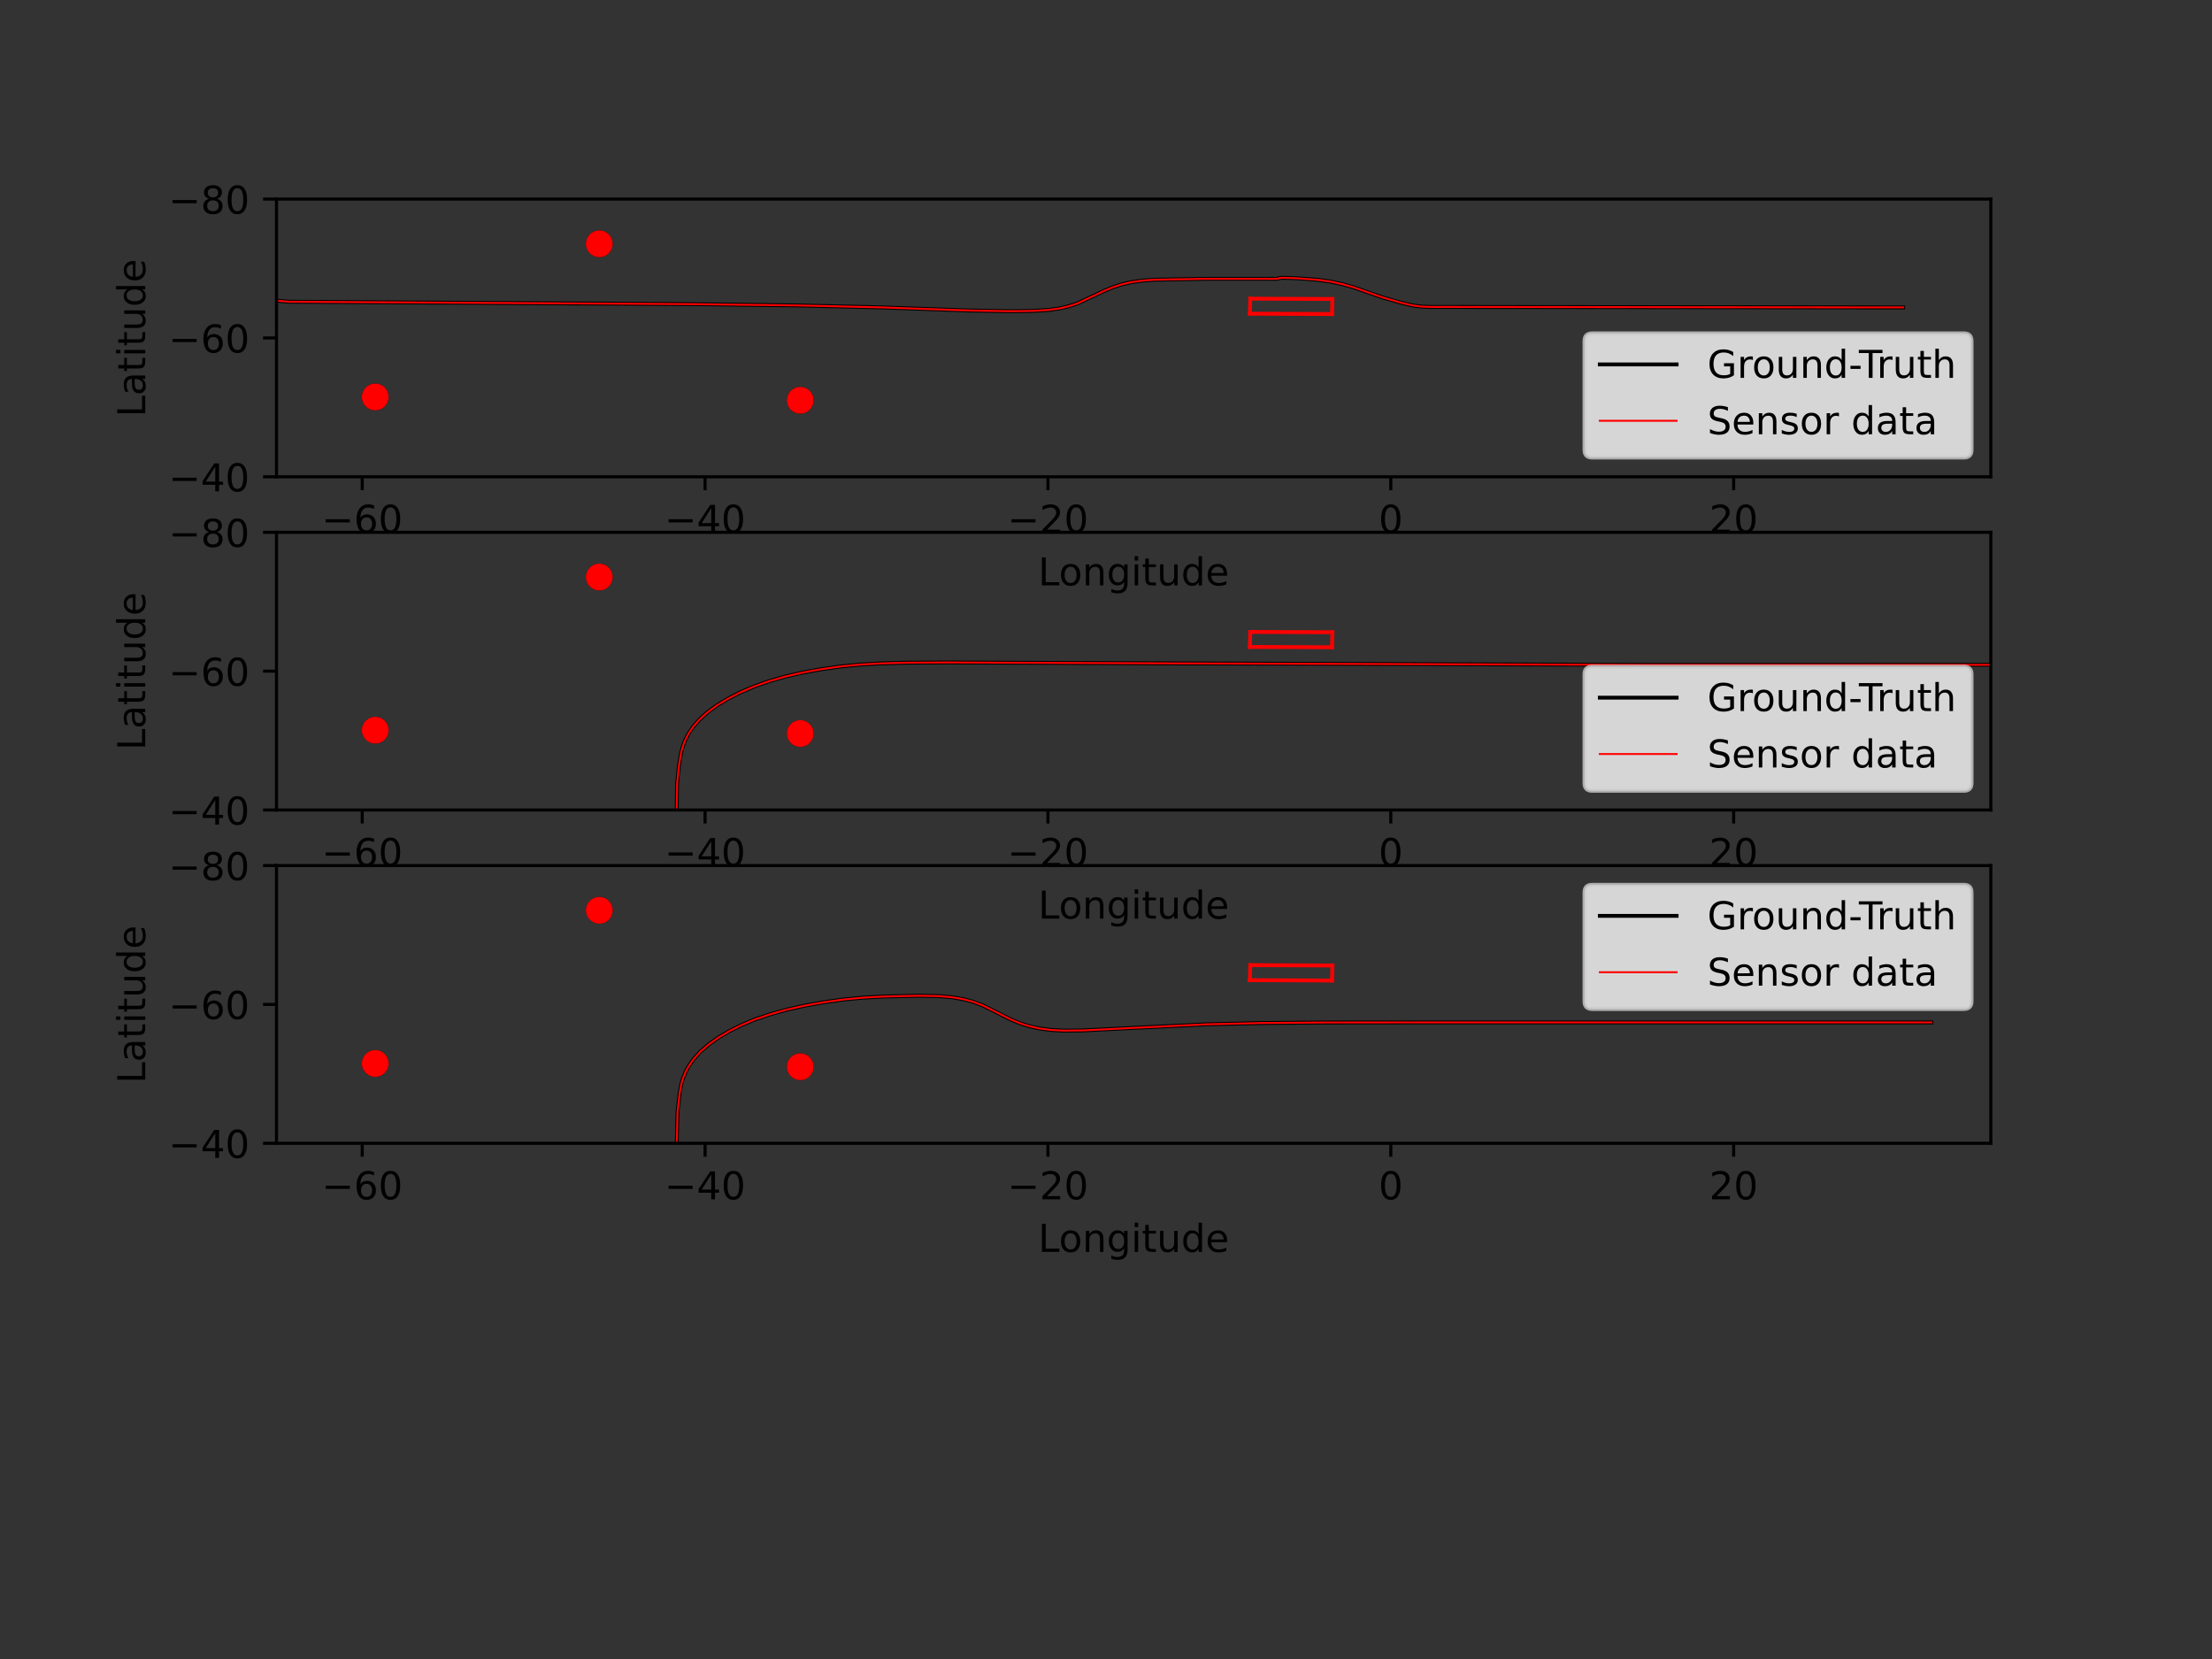 <?xml version="1.0" encoding="utf-8" standalone="no"?>
<!DOCTYPE svg PUBLIC "-//W3C//DTD SVG 1.1//EN"
  "http://www.w3.org/Graphics/SVG/1.1/DTD/svg11.dtd">
<!-- Created with matplotlib (https://matplotlib.org/) -->
<svg height="432pt" version="1.1" viewBox="0 0 576 432" width="576pt" xmlns="http://www.w3.org/2000/svg" xmlns:xlink="http://www.w3.org/1999/xlink">
 <rect x="0" y="0" width="576" height="432" fill="#333333" stroke="none"/>
 <defs>
  <style type="text/css">*{stroke-linecap:butt;stroke-linejoin:round;}</style>
 </defs>
 <g id="figure_1">
  <g id="patch_1">
   <path d="M 0 432 
L 576 432 
L 576 0 
L 0 0 
z
" style="fill:none;"/>
  </g>
  <g id="axes_1">
   <g id="patch_2">
    <path d="M 72 124.153 
L 518.4 124.153 
L 518.4 51.84 
L 72 51.84 
z
" style="fill:none;"/>
   </g>
   <g id="PathCollection_1">
    <defs>
     <path d="M 0 3 
C 0.796 3 1.559 2.684 2.121 2.121 
C 2.684 1.559 3 0.796 3 0 
C 3 -0.796 2.684 -1.559 2.121 -2.121 
C 1.559 -2.684 0.796 -3 0 -3 
C -0.796 -3 -1.559 -2.684 -2.121 -2.121 
C -2.684 -1.559 -3 -0.796 -3 0 
C -3 0.796 -2.684 1.559 -2.121 2.121 
C -1.559 2.684 -0.796 3 0 3 
z
" id="m7121545bbf" style="stroke:#000000;"/>
    </defs>
    <g clip-path="url(#p659f294fb2)">
     <use style="stroke:#000000;" x="220.935" xlink:href="#m7121545bbf" y="257.19"/>
    </g>
   </g>
   <g id="PathCollection_2">
    <g clip-path="url(#p659f294fb2)">
     <use style="stroke:#000000;" x="84.949" xlink:href="#m7121545bbf" y="420.195"/>
    </g>
   </g>
   <g id="PathCollection_3">
    <g clip-path="url(#p659f294fb2)">
     <use style="stroke:#000000;" x="100.055" xlink:href="#m7121545bbf" y="460.092"/>
    </g>
   </g>
   <g id="PathCollection_4">
    <g clip-path="url(#p659f294fb2)"/>
   </g>
   <g id="PathCollection_5">
    <g clip-path="url(#p659f294fb2)">
     <use style="stroke:#000000;" x="97.703" xlink:href="#m7121545bbf" y="103.366"/>
    </g>
   </g>
   <g id="PathCollection_6">
    <g clip-path="url(#p659f294fb2)"/>
   </g>
   <g id="PathCollection_7">
    <g clip-path="url(#p659f294fb2)">
     <use style="stroke:#000000;" x="83.82" xlink:href="#m7121545bbf" y="232.979"/>
    </g>
   </g>
   <g id="PathCollection_8">
    <g clip-path="url(#p659f294fb2)">
     <use style="stroke:#000000;" x="75.285" xlink:href="#m7121545bbf" y="209.235"/>
    </g>
   </g>
   <g id="PathCollection_9">
    <g clip-path="url(#p659f294fb2)">
     <use style="stroke:#000000;" x="219.621" xlink:href="#m7121545bbf" y="233.168"/>
    </g>
   </g>
   <g id="PathCollection_10">
    <g clip-path="url(#p659f294fb2)">
     <use style="stroke:#000000;" x="762.991" xlink:href="#m7121545bbf" y="234.29"/>
    </g>
   </g>
   <g id="PathCollection_11">
    <g clip-path="url(#p659f294fb2)">
     <use style="stroke:#000000;" x="873.073" xlink:href="#m7121545bbf" y="234.785"/>
    </g>
   </g>
   <g id="PathCollection_12">
    <g clip-path="url(#p659f294fb2)">
     <use style="stroke:#000000;" x="208.379" xlink:href="#m7121545bbf" y="104.23"/>
    </g>
   </g>
   <g id="PathCollection_13">
    <g clip-path="url(#p659f294fb2)">
     <use style="stroke:#000000;" x="156.05" xlink:href="#m7121545bbf" y="63.489"/>
    </g>
   </g>
   <g id="PathCollection_14">
    <g clip-path="url(#p659f294fb2)">
     <use style="stroke:#000000;" x="877.528" xlink:href="#m7121545bbf" y="259.821"/>
    </g>
   </g>
   <g id="PathCollection_15">
    <g clip-path="url(#p659f294fb2)"/>
   </g>
   <g id="PathCollection_16">
    <g clip-path="url(#p659f294fb2)">
     <use style="stroke:#000000;" x="236.498" xlink:href="#m7121545bbf" y="315.836"/>
    </g>
   </g>
   <g id="PathCollection_17">
    <g clip-path="url(#p659f294fb2)">
     <use style="stroke:#000000;" x="558.782" xlink:href="#m7121545bbf" y="264.8"/>
    </g>
   </g>
   <g id="PathCollection_18">
    <g clip-path="url(#p659f294fb2)">
     <use style="stroke:#000000;" x="554.782" xlink:href="#m7121545bbf" y="316.596"/>
    </g>
   </g>
   <g id="PathCollection_19">
    <g clip-path="url(#p659f294fb2)">
     <use style="stroke:#000000;" x="583.574" xlink:href="#m7121545bbf" y="266.067"/>
    </g>
   </g>
   <g id="PathCollection_20">
    <g clip-path="url(#p659f294fb2)">
     <use style="stroke:#000000;" x="519.962" xlink:href="#m7121545bbf" y="293.366"/>
    </g>
   </g>
   <g id="PathCollection_21">
    <g clip-path="url(#p659f294fb2)">
     <use style="stroke:#000000;" x="478.67" xlink:href="#m7121545bbf" y="332.324"/>
    </g>
   </g>
   <g id="PathCollection_22">
    <g clip-path="url(#p659f294fb2)">
     <use style="stroke:#000000;" x="618.617" xlink:href="#m7121545bbf" y="307.015"/>
    </g>
   </g>
   <g id="PathCollection_23">
    <defs>
     <path d="M 0 3 
C 0.796 3 1.559 2.684 2.121 2.121 
C 2.684 1.559 3 0.796 3 0 
C 3 -0.796 2.684 -1.559 2.121 -2.121 
C 1.559 -2.684 0.796 -3 0 -3 
C -0.796 -3 -1.559 -2.684 -2.121 -2.121 
C -2.684 -1.559 -3 -0.796 -3 0 
C -3 0.796 -2.684 1.559 -2.121 2.121 
C -1.559 2.684 -0.796 3 0 3 
z
" id="m3468ddac98" style="stroke:#ff0000;"/>
    </defs>
    <g clip-path="url(#p659f294fb2)">
     <use style="fill:#ff0000;stroke:#ff0000;" x="220.935" xlink:href="#m3468ddac98" y="257.19"/>
    </g>
   </g>
   <g id="PathCollection_24">
    <g clip-path="url(#p659f294fb2)">
     <use style="fill:#ff0000;stroke:#ff0000;" x="84.949" xlink:href="#m3468ddac98" y="420.195"/>
    </g>
   </g>
   <g id="PathCollection_25">
    <g clip-path="url(#p659f294fb2)">
     <use style="fill:#ff0000;stroke:#ff0000;" x="100.055" xlink:href="#m3468ddac98" y="460.092"/>
    </g>
   </g>
   <g id="PathCollection_26">
    <g clip-path="url(#p659f294fb2)"/>
   </g>
   <g id="PathCollection_27">
    <g clip-path="url(#p659f294fb2)">
     <use style="fill:#ff0000;stroke:#ff0000;" x="97.703" xlink:href="#m3468ddac98" y="103.366"/>
    </g>
   </g>
   <g id="PathCollection_28">
    <g clip-path="url(#p659f294fb2)"/>
   </g>
   <g id="PathCollection_29">
    <g clip-path="url(#p659f294fb2)">
     <use style="fill:#ff0000;stroke:#ff0000;" x="83.82" xlink:href="#m3468ddac98" y="232.979"/>
    </g>
   </g>
   <g id="PathCollection_30">
    <g clip-path="url(#p659f294fb2)">
     <use style="fill:#ff0000;stroke:#ff0000;" x="75.285" xlink:href="#m3468ddac98" y="209.235"/>
    </g>
   </g>
   <g id="PathCollection_31">
    <g clip-path="url(#p659f294fb2)">
     <use style="fill:#ff0000;stroke:#ff0000;" x="219.621" xlink:href="#m3468ddac98" y="233.168"/>
    </g>
   </g>
   <g id="PathCollection_32">
    <g clip-path="url(#p659f294fb2)">
     <use style="fill:#ff0000;stroke:#ff0000;" x="762.991" xlink:href="#m3468ddac98" y="234.29"/>
    </g>
   </g>
   <g id="PathCollection_33">
    <g clip-path="url(#p659f294fb2)">
     <use style="fill:#ff0000;stroke:#ff0000;" x="873.073" xlink:href="#m3468ddac98" y="234.785"/>
    </g>
   </g>
   <g id="PathCollection_34">
    <g clip-path="url(#p659f294fb2)">
     <use style="fill:#ff0000;stroke:#ff0000;" x="208.379" xlink:href="#m3468ddac98" y="104.23"/>
    </g>
   </g>
   <g id="PathCollection_35">
    <g clip-path="url(#p659f294fb2)">
     <use style="fill:#ff0000;stroke:#ff0000;" x="156.05" xlink:href="#m3468ddac98" y="63.489"/>
    </g>
   </g>
   <g id="PathCollection_36">
    <g clip-path="url(#p659f294fb2)">
     <use style="fill:#ff0000;stroke:#ff0000;" x="877.528" xlink:href="#m3468ddac98" y="259.821"/>
    </g>
   </g>
   <g id="PathCollection_37">
    <g clip-path="url(#p659f294fb2)"/>
   </g>
   <g id="PathCollection_38">
    <g clip-path="url(#p659f294fb2)">
     <use style="fill:#ff0000;stroke:#ff0000;" x="519.962" xlink:href="#m3468ddac98" y="293.366"/>
    </g>
   </g>
   <g id="PathCollection_39">
    <g clip-path="url(#p659f294fb2)">
     <use style="fill:#ff0000;stroke:#ff0000;" x="478.67" xlink:href="#m3468ddac98" y="332.324"/>
    </g>
   </g>
   <g id="PathCollection_40">
    <g clip-path="url(#p659f294fb2)">
     <use style="fill:#ff0000;stroke:#ff0000;" x="618.617" xlink:href="#m3468ddac98" y="307.015"/>
    </g>
   </g>
   <g id="matplotlib.axis_1">
    <g id="xtick_1">
     <g id="line2d_1">
      <defs>
       <path d="M 0 0 
L 0 3.5 
" id="mf95c8faf0b" style="stroke:#000000;stroke-width:0.8;"/>
      </defs>
      <g>
       <use style="stroke:#000000;stroke-width:0.8;" x="94.32" xlink:href="#mf95c8faf0b" y="124.153"/>
      </g>
     </g>
     <g id="text_1">
      <!-- −60 -->
      <g transform="translate(83.768 138.751)scale(0.1 -0.1)">
       <defs>
        <path d="M 10.594 35.5 
L 73.188 35.5 
L 73.188 27.203 
L 10.594 27.203 
z
" id="DejaVuSans-8722"/>
        <path d="M 33.016 40.375 
Q 26.375 40.375 22.484 35.828 
Q 18.609 31.297 18.609 23.391 
Q 18.609 15.531 22.484 10.953 
Q 26.375 6.391 33.016 6.391 
Q 39.656 6.391 43.531 10.953 
Q 47.406 15.531 47.406 23.391 
Q 47.406 31.297 43.531 35.828 
Q 39.656 40.375 33.016 40.375 
z
M 52.594 71.297 
L 52.594 62.312 
Q 48.875 64.062 45.094 64.984 
Q 41.312 65.922 37.594 65.922 
Q 27.828 65.922 22.672 59.328 
Q 17.531 52.734 16.797 39.406 
Q 19.672 43.656 24.016 45.922 
Q 28.375 48.188 33.594 48.188 
Q 44.578 48.188 50.953 41.516 
Q 57.328 34.859 57.328 23.391 
Q 57.328 12.156 50.688 5.359 
Q 44.047 -1.422 33.016 -1.422 
Q 20.359 -1.422 13.672 8.266 
Q 6.984 17.969 6.984 36.375 
Q 6.984 53.656 15.188 63.938 
Q 23.391 74.219 37.203 74.219 
Q 40.922 74.219 44.703 73.484 
Q 48.484 72.75 52.594 71.297 
z
" id="DejaVuSans-54"/>
        <path d="M 31.781 66.406 
Q 24.172 66.406 20.328 58.906 
Q 16.5 51.422 16.5 36.375 
Q 16.5 21.391 20.328 13.891 
Q 24.172 6.391 31.781 6.391 
Q 39.453 6.391 43.281 13.891 
Q 47.125 21.391 47.125 36.375 
Q 47.125 51.422 43.281 58.906 
Q 39.453 66.406 31.781 66.406 
z
M 31.781 74.219 
Q 44.047 74.219 50.516 64.516 
Q 56.984 54.828 56.984 36.375 
Q 56.984 17.969 50.516 8.266 
Q 44.047 -1.422 31.781 -1.422 
Q 19.531 -1.422 13.062 8.266 
Q 6.594 17.969 6.594 36.375 
Q 6.594 54.828 13.062 64.516 
Q 19.531 74.219 31.781 74.219 
z
" id="DejaVuSans-48"/>
       </defs>
       <use xlink:href="#DejaVuSans-8722"/>
       <use x="83.789" xlink:href="#DejaVuSans-54"/>
       <use x="147.412" xlink:href="#DejaVuSans-48"/>
      </g>
     </g>
    </g>
    <g id="xtick_2">
     <g id="line2d_2">
      <g>
       <use style="stroke:#000000;stroke-width:0.8;" x="183.6" xlink:href="#mf95c8faf0b" y="124.153"/>
      </g>
     </g>
     <g id="text_2">
      <!-- −40 -->
      <g transform="translate(173.048 138.751)scale(0.1 -0.1)">
       <defs>
        <path d="M 37.797 64.312 
L 12.891 25.391 
L 37.797 25.391 
z
M 35.203 72.906 
L 47.609 72.906 
L 47.609 25.391 
L 58.016 25.391 
L 58.016 17.188 
L 47.609 17.188 
L 47.609 0 
L 37.797 0 
L 37.797 17.188 
L 4.891 17.188 
L 4.891 26.703 
z
" id="DejaVuSans-52"/>
       </defs>
       <use xlink:href="#DejaVuSans-8722"/>
       <use x="83.789" xlink:href="#DejaVuSans-52"/>
       <use x="147.412" xlink:href="#DejaVuSans-48"/>
      </g>
     </g>
    </g>
    <g id="xtick_3">
     <g id="line2d_3">
      <g>
       <use style="stroke:#000000;stroke-width:0.8;" x="272.88" xlink:href="#mf95c8faf0b" y="124.153"/>
      </g>
     </g>
     <g id="text_3">
      <!-- −20 -->
      <g transform="translate(262.328 138.751)scale(0.1 -0.1)">
       <defs>
        <path d="M 19.188 8.297 
L 53.609 8.297 
L 53.609 0 
L 7.328 0 
L 7.328 8.297 
Q 12.938 14.109 22.625 23.891 
Q 32.328 33.688 34.812 36.531 
Q 39.547 41.844 41.422 45.531 
Q 43.312 49.219 43.312 52.781 
Q 43.312 58.594 39.234 62.25 
Q 35.156 65.922 28.609 65.922 
Q 23.969 65.922 18.812 64.312 
Q 13.672 62.703 7.812 59.422 
L 7.812 69.391 
Q 13.766 71.781 18.938 73 
Q 24.125 74.219 28.422 74.219 
Q 39.75 74.219 46.484 68.547 
Q 53.219 62.891 53.219 53.422 
Q 53.219 48.922 51.531 44.891 
Q 49.859 40.875 45.406 35.406 
Q 44.188 33.984 37.641 27.219 
Q 31.109 20.453 19.188 8.297 
z
" id="DejaVuSans-50"/>
       </defs>
       <use xlink:href="#DejaVuSans-8722"/>
       <use x="83.789" xlink:href="#DejaVuSans-50"/>
       <use x="147.412" xlink:href="#DejaVuSans-48"/>
      </g>
     </g>
    </g>
    <g id="xtick_4">
     <g id="line2d_4">
      <g>
       <use style="stroke:#000000;stroke-width:0.8;" x="362.16" xlink:href="#mf95c8faf0b" y="124.153"/>
      </g>
     </g>
     <g id="text_4">
      <!-- 0 -->
      <g transform="translate(358.979 138.751)scale(0.1 -0.1)">
       <use xlink:href="#DejaVuSans-48"/>
      </g>
     </g>
    </g>
    <g id="xtick_5">
     <g id="line2d_5">
      <g>
       <use style="stroke:#000000;stroke-width:0.8;" x="451.44" xlink:href="#mf95c8faf0b" y="124.153"/>
      </g>
     </g>
     <g id="text_5">
      <!-- 20 -->
      <g transform="translate(445.077 138.751)scale(0.1 -0.1)">
       <use xlink:href="#DejaVuSans-50"/>
       <use x="63.623" xlink:href="#DejaVuSans-48"/>
      </g>
     </g>
    </g>
    <g id="text_6">
     <!-- Longitude -->
     <g transform="translate(270.33 152.43)scale(0.1 -0.1)">
      <defs>
       <path d="M 9.812 72.906 
L 19.672 72.906 
L 19.672 8.297 
L 55.172 8.297 
L 55.172 0 
L 9.812 0 
z
" id="DejaVuSans-76"/>
       <path d="M 30.609 48.391 
Q 23.391 48.391 19.188 42.75 
Q 14.984 37.109 14.984 27.297 
Q 14.984 17.484 19.156 11.844 
Q 23.344 6.203 30.609 6.203 
Q 37.797 6.203 41.984 11.859 
Q 46.188 17.531 46.188 27.297 
Q 46.188 37.016 41.984 42.703 
Q 37.797 48.391 30.609 48.391 
z
M 30.609 56 
Q 42.328 56 49.016 48.375 
Q 55.719 40.766 55.719 27.297 
Q 55.719 13.875 49.016 6.219 
Q 42.328 -1.422 30.609 -1.422 
Q 18.844 -1.422 12.172 6.219 
Q 5.516 13.875 5.516 27.297 
Q 5.516 40.766 12.172 48.375 
Q 18.844 56 30.609 56 
z
" id="DejaVuSans-111"/>
       <path d="M 54.891 33.016 
L 54.891 0 
L 45.906 0 
L 45.906 32.719 
Q 45.906 40.484 42.875 44.328 
Q 39.844 48.188 33.797 48.188 
Q 26.516 48.188 22.312 43.547 
Q 18.109 38.922 18.109 30.906 
L 18.109 0 
L 9.078 0 
L 9.078 54.688 
L 18.109 54.688 
L 18.109 46.188 
Q 21.344 51.125 25.703 53.562 
Q 30.078 56 35.797 56 
Q 45.219 56 50.047 50.172 
Q 54.891 44.344 54.891 33.016 
z
" id="DejaVuSans-110"/>
       <path d="M 45.406 27.984 
Q 45.406 37.75 41.375 43.109 
Q 37.359 48.484 30.078 48.484 
Q 22.859 48.484 18.828 43.109 
Q 14.797 37.75 14.797 27.984 
Q 14.797 18.266 18.828 12.891 
Q 22.859 7.516 30.078 7.516 
Q 37.359 7.516 41.375 12.891 
Q 45.406 18.266 45.406 27.984 
z
M 54.391 6.781 
Q 54.391 -7.172 48.188 -13.984 
Q 42 -20.797 29.203 -20.797 
Q 24.469 -20.797 20.266 -20.094 
Q 16.062 -19.391 12.109 -17.922 
L 12.109 -9.188 
Q 16.062 -11.328 19.922 -12.344 
Q 23.781 -13.375 27.781 -13.375 
Q 36.625 -13.375 41.016 -8.766 
Q 45.406 -4.156 45.406 5.172 
L 45.406 9.625 
Q 42.625 4.781 38.281 2.391 
Q 33.938 0 27.875 0 
Q 17.828 0 11.672 7.656 
Q 5.516 15.328 5.516 27.984 
Q 5.516 40.672 11.672 48.328 
Q 17.828 56 27.875 56 
Q 33.938 56 38.281 53.609 
Q 42.625 51.219 45.406 46.391 
L 45.406 54.688 
L 54.391 54.688 
z
" id="DejaVuSans-103"/>
       <path d="M 9.422 54.688 
L 18.406 54.688 
L 18.406 0 
L 9.422 0 
z
M 9.422 75.984 
L 18.406 75.984 
L 18.406 64.594 
L 9.422 64.594 
z
" id="DejaVuSans-105"/>
       <path d="M 18.312 70.219 
L 18.312 54.688 
L 36.812 54.688 
L 36.812 47.703 
L 18.312 47.703 
L 18.312 18.016 
Q 18.312 11.328 20.141 9.422 
Q 21.969 7.516 27.594 7.516 
L 36.812 7.516 
L 36.812 0 
L 27.594 0 
Q 17.188 0 13.234 3.875 
Q 9.281 7.766 9.281 18.016 
L 9.281 47.703 
L 2.688 47.703 
L 2.688 54.688 
L 9.281 54.688 
L 9.281 70.219 
z
" id="DejaVuSans-116"/>
       <path d="M 8.5 21.578 
L 8.5 54.688 
L 17.484 54.688 
L 17.484 21.922 
Q 17.484 14.156 20.5 10.266 
Q 23.531 6.391 29.594 6.391 
Q 36.859 6.391 41.078 11.031 
Q 45.312 15.672 45.312 23.688 
L 45.312 54.688 
L 54.297 54.688 
L 54.297 0 
L 45.312 0 
L 45.312 8.406 
Q 42.047 3.422 37.719 1 
Q 33.406 -1.422 27.688 -1.422 
Q 18.266 -1.422 13.375 4.438 
Q 8.5 10.297 8.5 21.578 
z
M 31.109 56 
z
" id="DejaVuSans-117"/>
       <path d="M 45.406 46.391 
L 45.406 75.984 
L 54.391 75.984 
L 54.391 0 
L 45.406 0 
L 45.406 8.203 
Q 42.578 3.328 38.25 0.953 
Q 33.938 -1.422 27.875 -1.422 
Q 17.969 -1.422 11.734 6.484 
Q 5.516 14.406 5.516 27.297 
Q 5.516 40.188 11.734 48.094 
Q 17.969 56 27.875 56 
Q 33.938 56 38.25 53.625 
Q 42.578 51.266 45.406 46.391 
z
M 14.797 27.297 
Q 14.797 17.391 18.875 11.75 
Q 22.953 6.109 30.078 6.109 
Q 37.203 6.109 41.297 11.75 
Q 45.406 17.391 45.406 27.297 
Q 45.406 37.203 41.297 42.844 
Q 37.203 48.484 30.078 48.484 
Q 22.953 48.484 18.875 42.844 
Q 14.797 37.203 14.797 27.297 
z
" id="DejaVuSans-100"/>
       <path d="M 56.203 29.594 
L 56.203 25.203 
L 14.891 25.203 
Q 15.484 15.922 20.484 11.062 
Q 25.484 6.203 34.422 6.203 
Q 39.594 6.203 44.453 7.469 
Q 49.312 8.734 54.109 11.281 
L 54.109 2.781 
Q 49.266 0.734 44.188 -0.344 
Q 39.109 -1.422 33.891 -1.422 
Q 20.797 -1.422 13.156 6.188 
Q 5.516 13.812 5.516 26.812 
Q 5.516 40.234 12.766 48.109 
Q 20.016 56 32.328 56 
Q 43.359 56 49.781 48.891 
Q 56.203 41.797 56.203 29.594 
z
M 47.219 32.234 
Q 47.125 39.594 43.094 43.984 
Q 39.062 48.391 32.422 48.391 
Q 24.906 48.391 20.391 44.141 
Q 15.875 39.891 15.188 32.172 
z
" id="DejaVuSans-101"/>
      </defs>
      <use xlink:href="#DejaVuSans-76"/>
      <use x="53.963" xlink:href="#DejaVuSans-111"/>
      <use x="115.145" xlink:href="#DejaVuSans-110"/>
      <use x="178.523" xlink:href="#DejaVuSans-103"/>
      <use x="242" xlink:href="#DejaVuSans-105"/>
      <use x="269.783" xlink:href="#DejaVuSans-116"/>
      <use x="308.992" xlink:href="#DejaVuSans-117"/>
      <use x="372.371" xlink:href="#DejaVuSans-100"/>
      <use x="435.848" xlink:href="#DejaVuSans-101"/>
     </g>
    </g>
   </g>
   <g id="matplotlib.axis_2">
    <g id="ytick_1">
     <g id="line2d_6">
      <defs>
       <path d="M 0 0 
L -3.5 0 
" id="m8cc5773475" style="stroke:#000000;stroke-width:0.8;"/>
      </defs>
      <g>
       <use style="stroke:#000000;stroke-width:0.8;" x="72" xlink:href="#m8cc5773475" y="51.84"/>
      </g>
     </g>
     <g id="text_7">
      <!-- −80 -->
      <g transform="translate(43.895 55.639)scale(0.1 -0.1)">
       <defs>
        <path d="M 31.781 34.625 
Q 24.75 34.625 20.719 30.859 
Q 16.703 27.094 16.703 20.516 
Q 16.703 13.922 20.719 10.156 
Q 24.75 6.391 31.781 6.391 
Q 38.812 6.391 42.859 10.172 
Q 46.922 13.969 46.922 20.516 
Q 46.922 27.094 42.891 30.859 
Q 38.875 34.625 31.781 34.625 
z
M 21.922 38.812 
Q 15.578 40.375 12.031 44.719 
Q 8.5 49.078 8.5 55.328 
Q 8.5 64.062 14.719 69.141 
Q 20.953 74.219 31.781 74.219 
Q 42.672 74.219 48.875 69.141 
Q 55.078 64.062 55.078 55.328 
Q 55.078 49.078 51.531 44.719 
Q 48 40.375 41.703 38.812 
Q 48.828 37.156 52.797 32.312 
Q 56.781 27.484 56.781 20.516 
Q 56.781 9.906 50.312 4.234 
Q 43.844 -1.422 31.781 -1.422 
Q 19.734 -1.422 13.25 4.234 
Q 6.781 9.906 6.781 20.516 
Q 6.781 27.484 10.781 32.312 
Q 14.797 37.156 21.922 38.812 
z
M 18.312 54.391 
Q 18.312 48.734 21.844 45.562 
Q 25.391 42.391 31.781 42.391 
Q 38.141 42.391 41.719 45.562 
Q 45.312 48.734 45.312 54.391 
Q 45.312 60.062 41.719 63.234 
Q 38.141 66.406 31.781 66.406 
Q 25.391 66.406 21.844 63.234 
Q 18.312 60.062 18.312 54.391 
z
" id="DejaVuSans-56"/>
       </defs>
       <use xlink:href="#DejaVuSans-8722"/>
       <use x="83.789" xlink:href="#DejaVuSans-56"/>
       <use x="147.412" xlink:href="#DejaVuSans-48"/>
      </g>
     </g>
    </g>
    <g id="ytick_2">
     <g id="line2d_7">
      <g>
       <use style="stroke:#000000;stroke-width:0.8;" x="72" xlink:href="#m8cc5773475" y="87.997"/>
      </g>
     </g>
     <g id="text_8">
      <!-- −60 -->
      <g transform="translate(43.895 91.796)scale(0.1 -0.1)">
       <use xlink:href="#DejaVuSans-8722"/>
       <use x="83.789" xlink:href="#DejaVuSans-54"/>
       <use x="147.412" xlink:href="#DejaVuSans-48"/>
      </g>
     </g>
    </g>
    <g id="ytick_3">
     <g id="line2d_8">
      <g>
       <use style="stroke:#000000;stroke-width:0.8;" x="72" xlink:href="#m8cc5773475" y="124.153"/>
      </g>
     </g>
     <g id="text_9">
      <!-- −40 -->
      <g transform="translate(43.895 127.952)scale(0.1 -0.1)">
       <use xlink:href="#DejaVuSans-8722"/>
       <use x="83.789" xlink:href="#DejaVuSans-52"/>
       <use x="147.412" xlink:href="#DejaVuSans-48"/>
      </g>
     </g>
    </g>
    <g id="text_10">
     <!-- Latitude -->
     <g transform="translate(37.816 108.575)rotate(-90)scale(0.1 -0.1)">
      <defs>
       <path d="M 34.281 27.484 
Q 23.391 27.484 19.188 25 
Q 14.984 22.516 14.984 16.5 
Q 14.984 11.719 18.141 8.906 
Q 21.297 6.109 26.703 6.109 
Q 34.188 6.109 38.703 11.406 
Q 43.219 16.703 43.219 25.484 
L 43.219 27.484 
z
M 52.203 31.203 
L 52.203 0 
L 43.219 0 
L 43.219 8.297 
Q 40.141 3.328 35.547 0.953 
Q 30.953 -1.422 24.312 -1.422 
Q 15.922 -1.422 10.953 3.297 
Q 6 8.016 6 15.922 
Q 6 25.141 12.172 29.828 
Q 18.359 34.516 30.609 34.516 
L 43.219 34.516 
L 43.219 35.406 
Q 43.219 41.609 39.141 45 
Q 35.062 48.391 27.688 48.391 
Q 23 48.391 18.547 47.266 
Q 14.109 46.141 10.016 43.891 
L 10.016 52.203 
Q 14.938 54.109 19.578 55.047 
Q 24.219 56 28.609 56 
Q 40.484 56 46.344 49.844 
Q 52.203 43.703 52.203 31.203 
z
" id="DejaVuSans-97"/>
      </defs>
      <use xlink:href="#DejaVuSans-76"/>
      <use x="55.713" xlink:href="#DejaVuSans-97"/>
      <use x="116.992" xlink:href="#DejaVuSans-116"/>
      <use x="156.201" xlink:href="#DejaVuSans-105"/>
      <use x="183.984" xlink:href="#DejaVuSans-116"/>
      <use x="223.193" xlink:href="#DejaVuSans-117"/>
      <use x="286.572" xlink:href="#DejaVuSans-100"/>
      <use x="350.049" xlink:href="#DejaVuSans-101"/>
     </g>
    </g>
   </g>
   <g id="line2d_9">
    <path clip-path="url(#p659f294fb2)" d="M 495.607 80.044 
L 484.052 80.041 
L 372.39 79.922 
L 370.181 79.837 
L 367.932 79.546 
L 364.789 78.808 
L 360.044 77.448 
L 355.856 76.002 
L 352.305 74.763 
L 349.547 73.99 
L 346.494 73.336 
L 343.212 72.868 
L 337.911 72.464 
L 334.206 72.326 
L 333.022 72.412 
L 332.819 72.571 
L 332.018 72.598 
L 313.643 72.601 
L 300.405 72.844 
L 297.239 73.094 
L 294.408 73.511 
L 291.938 74.095 
L 289.692 74.832 
L 287.583 75.713 
L 280.511 79.032 
L 278.259 79.757 
L 275.857 80.314 
L 273.312 80.679 
L 269.173 80.953 
L 263.396 81.045 
L 252.554 80.857 
L 241.008 80.446 
L 229.671 80.044 
L 207.712 79.532 
L 180.463 79.195 
L 136.873 78.93 
L 75.194 78.568 
L 71.806 78.263 
L 68.702 77.757 
L 65.887 77.052 
L 63.319 76.158 
L 52.987 71.905 
L 50.125 71.135 
L 47.132 70.589 
L 44.011 70.271 
L 40.738 70.154 
L 37.334 70.237 
L 33.878 70.528 
L 30.513 71.028 
L 27.3 71.698 
L 22.721 72.906 
L 18.451 74.265 
L 12.777 76.073 
L 5.415 78.213 
L -1 79.831 
L -1 79.831 
" style="fill:none;stroke:#000000;stroke-linecap:square;"/>
   </g>
   <g id="line2d_10">
    <path clip-path="url(#p659f294fb2)" d="M 346.856 81.773 
L 346.957 77.862 
" style="fill:none;stroke:#ff0000;stroke-linecap:square;"/>
   </g>
   <g id="line2d_11">
    <path clip-path="url(#p659f294fb2)" d="M 346.957 77.862 
L 325.568 77.772 
" style="fill:none;stroke:#ff0000;stroke-linecap:square;"/>
   </g>
   <g id="line2d_12">
    <path clip-path="url(#p659f294fb2)" d="M 325.568 77.772 
L 325.467 81.683 
" style="fill:none;stroke:#ff0000;stroke-linecap:square;"/>
   </g>
   <g id="line2d_13">
    <path clip-path="url(#p659f294fb2)" d="M 325.467 81.683 
L 346.856 81.773 
" style="fill:none;stroke:#ff0000;stroke-linecap:square;"/>
   </g>
   <g id="line2d_14">
    <path clip-path="url(#p659f294fb2)" d="M 495.607 80.044 
L 484.052 80.041 
L 372.39 79.922 
L 370.181 79.837 
L 367.932 79.546 
L 364.789 78.808 
L 360.044 77.448 
L 355.856 76.002 
L 352.305 74.763 
L 349.547 73.99 
L 346.494 73.336 
L 343.212 72.868 
L 337.911 72.464 
L 334.206 72.326 
L 333.022 72.412 
L 332.819 72.571 
L 332.018 72.598 
L 313.643 72.601 
L 300.405 72.844 
L 297.239 73.094 
L 294.408 73.511 
L 291.938 74.095 
L 289.692 74.832 
L 287.583 75.713 
L 280.511 79.032 
L 278.259 79.757 
L 275.857 80.314 
L 273.312 80.679 
L 269.173 80.953 
L 263.396 81.045 
L 252.554 80.857 
L 241.008 80.446 
L 229.671 80.044 
L 207.712 79.532 
L 180.463 79.195 
L 136.873 78.93 
L 75.194 78.568 
L 71.806 78.263 
L 68.702 77.757 
L 65.887 77.052 
L 63.319 76.158 
L 52.987 71.905 
L 50.125 71.135 
L 47.132 70.589 
L 44.011 70.271 
L 40.738 70.154 
L 37.334 70.237 
L 33.878 70.528 
L 30.513 71.028 
L 27.3 71.698 
L 22.721 72.906 
L 18.451 74.265 
L 12.777 76.073 
L 5.415 78.213 
L -1 79.831 
L -1 79.831 
" style="fill:none;stroke:#ff0000;stroke-linecap:square;stroke-width:0.5;"/>
   </g>
   <g id="patch_3">
    <path d="M 72 124.153 
L 72 51.84 
" style="fill:none;stroke:#000000;stroke-linecap:square;stroke-linejoin:miter;stroke-width:0.8;"/>
   </g>
   <g id="patch_4">
    <path d="M 518.4 124.153 
L 518.4 51.84 
" style="fill:none;stroke:#000000;stroke-linecap:square;stroke-linejoin:miter;stroke-width:0.8;"/>
   </g>
   <g id="patch_5">
    <path d="M 72 124.153 
L 518.4 124.153 
" style="fill:none;stroke:#000000;stroke-linecap:square;stroke-linejoin:miter;stroke-width:0.8;"/>
   </g>
   <g id="patch_6">
    <path d="M 72 51.84 
L 518.4 51.84 
" style="fill:none;stroke:#000000;stroke-linecap:square;stroke-linejoin:miter;stroke-width:0.8;"/>
   </g>
   <g id="legend_1">
    <g id="patch_7">
     <path d="M 414.589 119.153 
L 511.4 119.153 
Q 513.4 119.153 513.4 117.153 
L 513.4 88.797 
Q 513.4 86.797 511.4 86.797 
L 414.589 86.797 
Q 412.589 86.797 412.589 88.797 
L 412.589 117.153 
Q 412.589 119.153 414.589 119.153 
z
" style="fill:#ffffff;opacity:0.8;stroke:#cccccc;stroke-linejoin:miter;"/>
    </g>
    <g id="line2d_15">
     <path d="M 416.589 94.895 
L 436.589 94.895 
" style="fill:none;stroke:#000000;stroke-linecap:square;"/>
    </g>
    <g id="line2d_16"/>
    <g id="text_11">
     <!-- Ground-Truth -->
     <g transform="translate(444.589 98.395)scale(0.1 -0.1)">
      <defs>
       <path d="M 59.516 10.406 
L 59.516 29.984 
L 43.406 29.984 
L 43.406 38.094 
L 69.281 38.094 
L 69.281 6.781 
Q 63.578 2.734 56.688 0.656 
Q 49.812 -1.422 42 -1.422 
Q 24.906 -1.422 15.25 8.562 
Q 5.609 18.562 5.609 36.375 
Q 5.609 54.25 15.25 64.234 
Q 24.906 74.219 42 74.219 
Q 49.125 74.219 55.547 72.453 
Q 61.969 70.703 67.391 67.281 
L 67.391 56.781 
Q 61.922 61.422 55.766 63.766 
Q 49.609 66.109 42.828 66.109 
Q 29.438 66.109 22.719 58.641 
Q 16.016 51.172 16.016 36.375 
Q 16.016 21.625 22.719 14.156 
Q 29.438 6.688 42.828 6.688 
Q 48.047 6.688 52.141 7.594 
Q 56.25 8.5 59.516 10.406 
z
" id="DejaVuSans-71"/>
       <path d="M 41.109 46.297 
Q 39.594 47.172 37.812 47.578 
Q 36.031 48 33.891 48 
Q 26.266 48 22.188 43.047 
Q 18.109 38.094 18.109 28.812 
L 18.109 0 
L 9.078 0 
L 9.078 54.688 
L 18.109 54.688 
L 18.109 46.188 
Q 20.953 51.172 25.484 53.578 
Q 30.031 56 36.531 56 
Q 37.453 56 38.578 55.875 
Q 39.703 55.766 41.062 55.516 
z
" id="DejaVuSans-114"/>
       <path d="M 4.891 31.391 
L 31.203 31.391 
L 31.203 23.391 
L 4.891 23.391 
z
" id="DejaVuSans-45"/>
       <path d="M -0.297 72.906 
L 61.375 72.906 
L 61.375 64.594 
L 35.5 64.594 
L 35.5 0 
L 25.594 0 
L 25.594 64.594 
L -0.297 64.594 
z
" id="DejaVuSans-84"/>
       <path d="M 54.891 33.016 
L 54.891 0 
L 45.906 0 
L 45.906 32.719 
Q 45.906 40.484 42.875 44.328 
Q 39.844 48.188 33.797 48.188 
Q 26.516 48.188 22.312 43.547 
Q 18.109 38.922 18.109 30.906 
L 18.109 0 
L 9.078 0 
L 9.078 75.984 
L 18.109 75.984 
L 18.109 46.188 
Q 21.344 51.125 25.703 53.562 
Q 30.078 56 35.797 56 
Q 45.219 56 50.047 50.172 
Q 54.891 44.344 54.891 33.016 
z
" id="DejaVuSans-104"/>
      </defs>
      <use xlink:href="#DejaVuSans-71"/>
      <use x="77.49" xlink:href="#DejaVuSans-114"/>
      <use x="116.354" xlink:href="#DejaVuSans-111"/>
      <use x="177.535" xlink:href="#DejaVuSans-117"/>
      <use x="240.914" xlink:href="#DejaVuSans-110"/>
      <use x="304.293" xlink:href="#DejaVuSans-100"/>
      <use x="367.77" xlink:href="#DejaVuSans-45"/>
      <use x="394.729" xlink:href="#DejaVuSans-84"/>
      <use x="441.062" xlink:href="#DejaVuSans-114"/>
      <use x="482.176" xlink:href="#DejaVuSans-117"/>
      <use x="545.555" xlink:href="#DejaVuSans-116"/>
      <use x="584.764" xlink:href="#DejaVuSans-104"/>
     </g>
    </g>
    <g id="line2d_17">
     <path d="M 416.589 109.573 
L 436.589 109.573 
" style="fill:none;stroke:#ff0000;stroke-linecap:square;stroke-width:0.5;"/>
    </g>
    <g id="line2d_18"/>
    <g id="text_12">
     <!-- Sensor data -->
     <g transform="translate(444.589 113.073)scale(0.1 -0.1)">
      <defs>
       <path d="M 53.516 70.516 
L 53.516 60.891 
Q 47.906 63.578 42.922 64.891 
Q 37.938 66.219 33.297 66.219 
Q 25.25 66.219 20.875 63.094 
Q 16.5 59.969 16.5 54.203 
Q 16.5 49.359 19.406 46.891 
Q 22.312 44.438 30.422 42.922 
L 36.375 41.703 
Q 47.406 39.594 52.656 34.297 
Q 57.906 29 57.906 20.125 
Q 57.906 9.516 50.797 4.047 
Q 43.703 -1.422 29.984 -1.422 
Q 24.812 -1.422 18.969 -0.25 
Q 13.141 0.922 6.891 3.219 
L 6.891 13.375 
Q 12.891 10.016 18.656 8.297 
Q 24.422 6.594 29.984 6.594 
Q 38.422 6.594 43.016 9.906 
Q 47.609 13.234 47.609 19.391 
Q 47.609 24.75 44.312 27.781 
Q 41.016 30.812 33.5 32.328 
L 27.484 33.5 
Q 16.453 35.688 11.516 40.375 
Q 6.594 45.062 6.594 53.422 
Q 6.594 63.094 13.406 68.656 
Q 20.219 74.219 32.172 74.219 
Q 37.312 74.219 42.625 73.281 
Q 47.953 72.359 53.516 70.516 
z
" id="DejaVuSans-83"/>
       <path d="M 44.281 53.078 
L 44.281 44.578 
Q 40.484 46.531 36.375 47.5 
Q 32.281 48.484 27.875 48.484 
Q 21.188 48.484 17.844 46.438 
Q 14.5 44.391 14.5 40.281 
Q 14.5 37.156 16.891 35.375 
Q 19.281 33.594 26.516 31.984 
L 29.594 31.297 
Q 39.156 29.25 43.188 25.516 
Q 47.219 21.781 47.219 15.094 
Q 47.219 7.469 41.188 3.016 
Q 35.156 -1.422 24.609 -1.422 
Q 20.219 -1.422 15.453 -0.562 
Q 10.688 0.297 5.422 2 
L 5.422 11.281 
Q 10.406 8.688 15.234 7.391 
Q 20.062 6.109 24.812 6.109 
Q 31.156 6.109 34.562 8.281 
Q 37.984 10.453 37.984 14.406 
Q 37.984 18.062 35.516 20.016 
Q 33.062 21.969 24.703 23.781 
L 21.578 24.516 
Q 13.234 26.266 9.516 29.906 
Q 5.812 33.547 5.812 39.891 
Q 5.812 47.609 11.281 51.797 
Q 16.75 56 26.812 56 
Q 31.781 56 36.172 55.266 
Q 40.578 54.547 44.281 53.078 
z
" id="DejaVuSans-115"/>
       <path id="DejaVuSans-32"/>
      </defs>
      <use xlink:href="#DejaVuSans-83"/>
      <use x="63.477" xlink:href="#DejaVuSans-101"/>
      <use x="125" xlink:href="#DejaVuSans-110"/>
      <use x="188.379" xlink:href="#DejaVuSans-115"/>
      <use x="240.479" xlink:href="#DejaVuSans-111"/>
      <use x="301.66" xlink:href="#DejaVuSans-114"/>
      <use x="342.773" xlink:href="#DejaVuSans-32"/>
      <use x="374.561" xlink:href="#DejaVuSans-100"/>
      <use x="438.037" xlink:href="#DejaVuSans-97"/>
      <use x="499.316" xlink:href="#DejaVuSans-116"/>
      <use x="538.525" xlink:href="#DejaVuSans-97"/>
     </g>
    </g>
   </g>
  </g>
  <g id="axes_2">
   <g id="patch_8">
    <path d="M 72 210.929 
L 518.4 210.929 
L 518.4 138.616 
L 72 138.616 
z
" style="fill:none;"/>
   </g>
   <g id="PathCollection_41">
    <g clip-path="url(#p965385a00d)">
     <use style="stroke:#000000;" x="220.935" xlink:href="#m7121545bbf" y="343.965"/>
    </g>
   </g>
   <g id="PathCollection_42">
    <g clip-path="url(#p965385a00d)">
     <use style="stroke:#000000;" x="84.949" xlink:href="#m7121545bbf" y="506.97"/>
    </g>
   </g>
   <g id="PathCollection_43">
    <g clip-path="url(#p965385a00d)">
     <use style="stroke:#000000;" x="100.055" xlink:href="#m7121545bbf" y="546.867"/>
    </g>
   </g>
   <g id="PathCollection_44">
    <g clip-path="url(#p965385a00d)"/>
   </g>
   <g id="PathCollection_45">
    <g clip-path="url(#p965385a00d)">
     <use style="stroke:#000000;" x="97.703" xlink:href="#m7121545bbf" y="190.142"/>
    </g>
   </g>
   <g id="PathCollection_46">
    <g clip-path="url(#p965385a00d)"/>
   </g>
   <g id="PathCollection_47">
    <g clip-path="url(#p965385a00d)">
     <use style="stroke:#000000;" x="83.82" xlink:href="#m7121545bbf" y="319.754"/>
    </g>
   </g>
   <g id="PathCollection_48">
    <g clip-path="url(#p965385a00d)">
     <use style="stroke:#000000;" x="75.285" xlink:href="#m7121545bbf" y="296.011"/>
    </g>
   </g>
   <g id="PathCollection_49">
    <g clip-path="url(#p965385a00d)">
     <use style="stroke:#000000;" x="219.621" xlink:href="#m7121545bbf" y="319.944"/>
    </g>
   </g>
   <g id="PathCollection_50">
    <g clip-path="url(#p965385a00d)">
     <use style="stroke:#000000;" x="762.991" xlink:href="#m7121545bbf" y="321.065"/>
    </g>
   </g>
   <g id="PathCollection_51">
    <g clip-path="url(#p965385a00d)">
     <use style="stroke:#000000;" x="873.073" xlink:href="#m7121545bbf" y="321.56"/>
    </g>
   </g>
   <g id="PathCollection_52">
    <g clip-path="url(#p965385a00d)">
     <use style="stroke:#000000;" x="208.379" xlink:href="#m7121545bbf" y="191.006"/>
    </g>
   </g>
   <g id="PathCollection_53">
    <g clip-path="url(#p965385a00d)">
     <use style="stroke:#000000;" x="156.05" xlink:href="#m7121545bbf" y="150.264"/>
    </g>
   </g>
   <g id="PathCollection_54">
    <g clip-path="url(#p965385a00d)">
     <use style="stroke:#000000;" x="877.528" xlink:href="#m7121545bbf" y="346.597"/>
    </g>
   </g>
   <g id="PathCollection_55">
    <g clip-path="url(#p965385a00d)"/>
   </g>
   <g id="PathCollection_56">
    <g clip-path="url(#p965385a00d)">
     <use style="stroke:#000000;" x="236.498" xlink:href="#m7121545bbf" y="402.612"/>
    </g>
   </g>
   <g id="PathCollection_57">
    <g clip-path="url(#p965385a00d)">
     <use style="stroke:#000000;" x="558.782" xlink:href="#m7121545bbf" y="351.576"/>
    </g>
   </g>
   <g id="PathCollection_58">
    <g clip-path="url(#p965385a00d)">
     <use style="stroke:#000000;" x="554.782" xlink:href="#m7121545bbf" y="403.372"/>
    </g>
   </g>
   <g id="PathCollection_59">
    <g clip-path="url(#p965385a00d)">
     <use style="stroke:#000000;" x="583.574" xlink:href="#m7121545bbf" y="352.843"/>
    </g>
   </g>
   <g id="PathCollection_60">
    <g clip-path="url(#p965385a00d)">
     <use style="stroke:#000000;" x="519.962" xlink:href="#m7121545bbf" y="380.141"/>
    </g>
   </g>
   <g id="PathCollection_61">
    <g clip-path="url(#p965385a00d)">
     <use style="stroke:#000000;" x="478.67" xlink:href="#m7121545bbf" y="419.1"/>
    </g>
   </g>
   <g id="PathCollection_62">
    <g clip-path="url(#p965385a00d)">
     <use style="stroke:#000000;" x="618.617" xlink:href="#m7121545bbf" y="393.79"/>
    </g>
   </g>
   <g id="PathCollection_63">
    <g clip-path="url(#p965385a00d)">
     <use style="fill:#ff0000;stroke:#ff0000;" x="220.935" xlink:href="#m3468ddac98" y="343.965"/>
    </g>
   </g>
   <g id="PathCollection_64">
    <g clip-path="url(#p965385a00d)">
     <use style="fill:#ff0000;stroke:#ff0000;" x="84.949" xlink:href="#m3468ddac98" y="506.97"/>
    </g>
   </g>
   <g id="PathCollection_65">
    <g clip-path="url(#p965385a00d)">
     <use style="fill:#ff0000;stroke:#ff0000;" x="100.055" xlink:href="#m3468ddac98" y="546.867"/>
    </g>
   </g>
   <g id="PathCollection_66">
    <g clip-path="url(#p965385a00d)"/>
   </g>
   <g id="PathCollection_67">
    <g clip-path="url(#p965385a00d)">
     <use style="fill:#ff0000;stroke:#ff0000;" x="97.703" xlink:href="#m3468ddac98" y="190.142"/>
    </g>
   </g>
   <g id="PathCollection_68">
    <g clip-path="url(#p965385a00d)"/>
   </g>
   <g id="PathCollection_69">
    <g clip-path="url(#p965385a00d)">
     <use style="fill:#ff0000;stroke:#ff0000;" x="83.82" xlink:href="#m3468ddac98" y="319.754"/>
    </g>
   </g>
   <g id="PathCollection_70">
    <g clip-path="url(#p965385a00d)">
     <use style="fill:#ff0000;stroke:#ff0000;" x="75.285" xlink:href="#m3468ddac98" y="296.011"/>
    </g>
   </g>
   <g id="PathCollection_71">
    <g clip-path="url(#p965385a00d)">
     <use style="fill:#ff0000;stroke:#ff0000;" x="219.621" xlink:href="#m3468ddac98" y="319.944"/>
    </g>
   </g>
   <g id="PathCollection_72">
    <g clip-path="url(#p965385a00d)">
     <use style="fill:#ff0000;stroke:#ff0000;" x="762.991" xlink:href="#m3468ddac98" y="321.065"/>
    </g>
   </g>
   <g id="PathCollection_73">
    <g clip-path="url(#p965385a00d)">
     <use style="fill:#ff0000;stroke:#ff0000;" x="873.073" xlink:href="#m3468ddac98" y="321.56"/>
    </g>
   </g>
   <g id="PathCollection_74">
    <g clip-path="url(#p965385a00d)">
     <use style="fill:#ff0000;stroke:#ff0000;" x="208.379" xlink:href="#m3468ddac98" y="191.006"/>
    </g>
   </g>
   <g id="PathCollection_75">
    <g clip-path="url(#p965385a00d)">
     <use style="fill:#ff0000;stroke:#ff0000;" x="156.05" xlink:href="#m3468ddac98" y="150.264"/>
    </g>
   </g>
   <g id="PathCollection_76">
    <g clip-path="url(#p965385a00d)">
     <use style="fill:#ff0000;stroke:#ff0000;" x="877.528" xlink:href="#m3468ddac98" y="346.597"/>
    </g>
   </g>
   <g id="PathCollection_77">
    <g clip-path="url(#p965385a00d)"/>
   </g>
   <g id="PathCollection_78">
    <g clip-path="url(#p965385a00d)">
     <use style="fill:#ff0000;stroke:#ff0000;" x="519.962" xlink:href="#m3468ddac98" y="380.141"/>
    </g>
   </g>
   <g id="PathCollection_79">
    <g clip-path="url(#p965385a00d)">
     <use style="fill:#ff0000;stroke:#ff0000;" x="478.67" xlink:href="#m3468ddac98" y="419.1"/>
    </g>
   </g>
   <g id="PathCollection_80">
    <g clip-path="url(#p965385a00d)">
     <use style="fill:#ff0000;stroke:#ff0000;" x="618.617" xlink:href="#m3468ddac98" y="393.79"/>
    </g>
   </g>
   <g id="matplotlib.axis_3">
    <g id="xtick_6">
     <g id="line2d_19">
      <g>
       <use style="stroke:#000000;stroke-width:0.8;" x="94.32" xlink:href="#mf95c8faf0b" y="210.929"/>
      </g>
     </g>
     <g id="text_13">
      <!-- −60 -->
      <g transform="translate(83.768 225.527)scale(0.1 -0.1)">
       <use xlink:href="#DejaVuSans-8722"/>
       <use x="83.789" xlink:href="#DejaVuSans-54"/>
       <use x="147.412" xlink:href="#DejaVuSans-48"/>
      </g>
     </g>
    </g>
    <g id="xtick_7">
     <g id="line2d_20">
      <g>
       <use style="stroke:#000000;stroke-width:0.8;" x="183.6" xlink:href="#mf95c8faf0b" y="210.929"/>
      </g>
     </g>
     <g id="text_14">
      <!-- −40 -->
      <g transform="translate(173.048 225.527)scale(0.1 -0.1)">
       <use xlink:href="#DejaVuSans-8722"/>
       <use x="83.789" xlink:href="#DejaVuSans-52"/>
       <use x="147.412" xlink:href="#DejaVuSans-48"/>
      </g>
     </g>
    </g>
    <g id="xtick_8">
     <g id="line2d_21">
      <g>
       <use style="stroke:#000000;stroke-width:0.8;" x="272.88" xlink:href="#mf95c8faf0b" y="210.929"/>
      </g>
     </g>
     <g id="text_15">
      <!-- −20 -->
      <g transform="translate(262.328 225.527)scale(0.1 -0.1)">
       <use xlink:href="#DejaVuSans-8722"/>
       <use x="83.789" xlink:href="#DejaVuSans-50"/>
       <use x="147.412" xlink:href="#DejaVuSans-48"/>
      </g>
     </g>
    </g>
    <g id="xtick_9">
     <g id="line2d_22">
      <g>
       <use style="stroke:#000000;stroke-width:0.8;" x="362.16" xlink:href="#mf95c8faf0b" y="210.929"/>
      </g>
     </g>
     <g id="text_16">
      <!-- 0 -->
      <g transform="translate(358.979 225.527)scale(0.1 -0.1)">
       <use xlink:href="#DejaVuSans-48"/>
      </g>
     </g>
    </g>
    <g id="xtick_10">
     <g id="line2d_23">
      <g>
       <use style="stroke:#000000;stroke-width:0.8;" x="451.44" xlink:href="#mf95c8faf0b" y="210.929"/>
      </g>
     </g>
     <g id="text_17">
      <!-- 20 -->
      <g transform="translate(445.077 225.527)scale(0.1 -0.1)">
       <use xlink:href="#DejaVuSans-50"/>
       <use x="63.623" xlink:href="#DejaVuSans-48"/>
      </g>
     </g>
    </g>
    <g id="text_18">
     <!-- Longitude -->
     <g transform="translate(270.33 239.205)scale(0.1 -0.1)">
      <use xlink:href="#DejaVuSans-76"/>
      <use x="53.963" xlink:href="#DejaVuSans-111"/>
      <use x="115.145" xlink:href="#DejaVuSans-110"/>
      <use x="178.523" xlink:href="#DejaVuSans-103"/>
      <use x="242" xlink:href="#DejaVuSans-105"/>
      <use x="269.783" xlink:href="#DejaVuSans-116"/>
      <use x="308.992" xlink:href="#DejaVuSans-117"/>
      <use x="372.371" xlink:href="#DejaVuSans-100"/>
      <use x="435.848" xlink:href="#DejaVuSans-101"/>
     </g>
    </g>
   </g>
   <g id="matplotlib.axis_4">
    <g id="ytick_4">
     <g id="line2d_24">
      <g>
       <use style="stroke:#000000;stroke-width:0.8;" x="72" xlink:href="#m8cc5773475" y="138.616"/>
      </g>
     </g>
     <g id="text_19">
      <!-- −80 -->
      <g transform="translate(43.895 142.415)scale(0.1 -0.1)">
       <use xlink:href="#DejaVuSans-8722"/>
       <use x="83.789" xlink:href="#DejaVuSans-56"/>
       <use x="147.412" xlink:href="#DejaVuSans-48"/>
      </g>
     </g>
    </g>
    <g id="ytick_5">
     <g id="line2d_25">
      <g>
       <use style="stroke:#000000;stroke-width:0.8;" x="72" xlink:href="#m8cc5773475" y="174.772"/>
      </g>
     </g>
     <g id="text_20">
      <!-- −60 -->
      <g transform="translate(43.895 178.571)scale(0.1 -0.1)">
       <use xlink:href="#DejaVuSans-8722"/>
       <use x="83.789" xlink:href="#DejaVuSans-54"/>
       <use x="147.412" xlink:href="#DejaVuSans-48"/>
      </g>
     </g>
    </g>
    <g id="ytick_6">
     <g id="line2d_26">
      <g>
       <use style="stroke:#000000;stroke-width:0.8;" x="72" xlink:href="#m8cc5773475" y="210.929"/>
      </g>
     </g>
     <g id="text_21">
      <!-- −40 -->
      <g transform="translate(43.895 214.728)scale(0.1 -0.1)">
       <use xlink:href="#DejaVuSans-8722"/>
       <use x="83.789" xlink:href="#DejaVuSans-52"/>
       <use x="147.412" xlink:href="#DejaVuSans-48"/>
      </g>
     </g>
    </g>
    <g id="text_22">
     <!-- Latitude -->
     <g transform="translate(37.816 195.351)rotate(-90)scale(0.1 -0.1)">
      <use xlink:href="#DejaVuSans-76"/>
      <use x="55.713" xlink:href="#DejaVuSans-97"/>
      <use x="116.992" xlink:href="#DejaVuSans-116"/>
      <use x="156.201" xlink:href="#DejaVuSans-105"/>
      <use x="183.984" xlink:href="#DejaVuSans-116"/>
      <use x="223.193" xlink:href="#DejaVuSans-117"/>
      <use x="286.572" xlink:href="#DejaVuSans-100"/>
      <use x="350.049" xlink:href="#DejaVuSans-101"/>
     </g>
    </g>
   </g>
   <g id="line2d_27">
    <path clip-path="url(#p965385a00d)" d="M 175.414 253.313 
L 175.413 253.313 
L 175.414 253.259 
L 176.325 203.934 
L 176.78 199.52 
L 177.295 196.28 
L 177.744 194.573 
L 178.384 192.814 
L 179.294 191.018 
L 180.534 189.197 
L 182.143 187.369 
L 184.155 185.548 
L 186.584 183.753 
L 189.444 182.002 
L 192.712 180.326 
L 196.312 178.765 
L 200.241 177.389 
L 204.469 176.172 
L 209.008 175.129 
L 213.801 174.262 
L 218.759 173.559 
L 223.832 173.061 
L 228.986 172.76 
L 235.983 172.558 
L 246.535 172.497 
L 306.173 172.741 
L 428.981 173.129 
L 577 173.115 
L 577 173.115 
" style="fill:none;stroke:#000000;stroke-linecap:square;"/>
   </g>
   <g id="line2d_28">
    <path clip-path="url(#p965385a00d)" d="M 346.856 168.549 
L 346.957 164.638 
" style="fill:none;stroke:#ff0000;stroke-linecap:square;"/>
   </g>
   <g id="line2d_29">
    <path clip-path="url(#p965385a00d)" d="M 346.957 164.638 
L 325.568 164.548 
" style="fill:none;stroke:#ff0000;stroke-linecap:square;"/>
   </g>
   <g id="line2d_30">
    <path clip-path="url(#p965385a00d)" d="M 325.568 164.548 
L 325.467 168.459 
" style="fill:none;stroke:#ff0000;stroke-linecap:square;"/>
   </g>
   <g id="line2d_31">
    <path clip-path="url(#p965385a00d)" d="M 325.467 168.459 
L 346.856 168.549 
" style="fill:none;stroke:#ff0000;stroke-linecap:square;"/>
   </g>
   <g id="line2d_32">
    <path clip-path="url(#p965385a00d)" d="M 175.414 253.313 
L 175.413 253.313 
L 175.414 253.259 
L 176.325 203.934 
L 176.78 199.52 
L 177.295 196.28 
L 177.744 194.573 
L 178.384 192.814 
L 179.294 191.018 
L 180.534 189.197 
L 182.143 187.369 
L 184.155 185.548 
L 186.584 183.753 
L 189.444 182.002 
L 192.712 180.326 
L 196.312 178.765 
L 200.241 177.389 
L 204.469 176.172 
L 209.008 175.129 
L 213.801 174.262 
L 218.759 173.559 
L 223.832 173.061 
L 228.986 172.76 
L 235.983 172.558 
L 246.535 172.497 
L 306.173 172.741 
L 428.981 173.129 
L 577 173.115 
L 577 173.115 
" style="fill:none;stroke:#ff0000;stroke-linecap:square;stroke-width:0.5;"/>
   </g>
   <g id="patch_9">
    <path d="M 72 210.929 
L 72 138.616 
" style="fill:none;stroke:#000000;stroke-linecap:square;stroke-linejoin:miter;stroke-width:0.8;"/>
   </g>
   <g id="patch_10">
    <path d="M 518.4 210.929 
L 518.4 138.616 
" style="fill:none;stroke:#000000;stroke-linecap:square;stroke-linejoin:miter;stroke-width:0.8;"/>
   </g>
   <g id="patch_11">
    <path d="M 72 210.929 
L 518.4 210.929 
" style="fill:none;stroke:#000000;stroke-linecap:square;stroke-linejoin:miter;stroke-width:0.8;"/>
   </g>
   <g id="patch_12">
    <path d="M 72 138.616 
L 518.4 138.616 
" style="fill:none;stroke:#000000;stroke-linecap:square;stroke-linejoin:miter;stroke-width:0.8;"/>
   </g>
   <g id="legend_2">
    <g id="patch_13">
     <path d="M 414.589 205.929 
L 511.4 205.929 
Q 513.4 205.929 513.4 203.929 
L 513.4 175.572 
Q 513.4 173.572 511.4 173.572 
L 414.589 173.572 
Q 412.589 173.572 412.589 175.572 
L 412.589 203.929 
Q 412.589 205.929 414.589 205.929 
z
" style="fill:#ffffff;opacity:0.8;stroke:#cccccc;stroke-linejoin:miter;"/>
    </g>
    <g id="line2d_33">
     <path d="M 416.589 181.671 
L 436.589 181.671 
" style="fill:none;stroke:#000000;stroke-linecap:square;"/>
    </g>
    <g id="line2d_34"/>
    <g id="text_23">
     <!-- Ground-Truth -->
     <g transform="translate(444.589 185.171)scale(0.1 -0.1)">
      <use xlink:href="#DejaVuSans-71"/>
      <use x="77.49" xlink:href="#DejaVuSans-114"/>
      <use x="116.354" xlink:href="#DejaVuSans-111"/>
      <use x="177.535" xlink:href="#DejaVuSans-117"/>
      <use x="240.914" xlink:href="#DejaVuSans-110"/>
      <use x="304.293" xlink:href="#DejaVuSans-100"/>
      <use x="367.77" xlink:href="#DejaVuSans-45"/>
      <use x="394.729" xlink:href="#DejaVuSans-84"/>
      <use x="441.062" xlink:href="#DejaVuSans-114"/>
      <use x="482.176" xlink:href="#DejaVuSans-117"/>
      <use x="545.555" xlink:href="#DejaVuSans-116"/>
      <use x="584.764" xlink:href="#DejaVuSans-104"/>
     </g>
    </g>
    <g id="line2d_35">
     <path d="M 416.589 196.349 
L 436.589 196.349 
" style="fill:none;stroke:#ff0000;stroke-linecap:square;stroke-width:0.5;"/>
    </g>
    <g id="line2d_36"/>
    <g id="text_24">
     <!-- Sensor data -->
     <g transform="translate(444.589 199.849)scale(0.1 -0.1)">
      <use xlink:href="#DejaVuSans-83"/>
      <use x="63.477" xlink:href="#DejaVuSans-101"/>
      <use x="125" xlink:href="#DejaVuSans-110"/>
      <use x="188.379" xlink:href="#DejaVuSans-115"/>
      <use x="240.479" xlink:href="#DejaVuSans-111"/>
      <use x="301.66" xlink:href="#DejaVuSans-114"/>
      <use x="342.773" xlink:href="#DejaVuSans-32"/>
      <use x="374.561" xlink:href="#DejaVuSans-100"/>
      <use x="438.037" xlink:href="#DejaVuSans-97"/>
      <use x="499.316" xlink:href="#DejaVuSans-116"/>
      <use x="538.525" xlink:href="#DejaVuSans-97"/>
     </g>
    </g>
   </g>
  </g>
  <g id="axes_3">
   <g id="patch_14">
    <path d="M 72 297.704 
L 518.4 297.704 
L 518.4 225.391 
L 72 225.391 
z
" style="fill:none;"/>
   </g>
   <g id="PathCollection_81">
    <g clip-path="url(#pe4810c140b)">
     <use style="stroke:#000000;" x="220.935" xlink:href="#m7121545bbf" y="430.741"/>
    </g>
   </g>
   <g id="PathCollection_82">
    <g clip-path="url(#pe4810c140b)">
     <use style="stroke:#000000;" x="84.949" xlink:href="#m7121545bbf" y="593.746"/>
    </g>
   </g>
   <g id="PathCollection_83">
    <g clip-path="url(#pe4810c140b)">
     <use style="stroke:#000000;" x="100.055" xlink:href="#m7121545bbf" y="633.643"/>
    </g>
   </g>
   <g id="PathCollection_84">
    <g clip-path="url(#pe4810c140b)"/>
   </g>
   <g id="PathCollection_85">
    <g clip-path="url(#pe4810c140b)">
     <use style="stroke:#000000;" x="97.703" xlink:href="#m7121545bbf" y="276.917"/>
    </g>
   </g>
   <g id="PathCollection_86">
    <g clip-path="url(#pe4810c140b)"/>
   </g>
   <g id="PathCollection_87">
    <g clip-path="url(#pe4810c140b)">
     <use style="stroke:#000000;" x="83.82" xlink:href="#m7121545bbf" y="406.53"/>
    </g>
   </g>
   <g id="PathCollection_88">
    <g clip-path="url(#pe4810c140b)">
     <use style="stroke:#000000;" x="75.285" xlink:href="#m7121545bbf" y="382.787"/>
    </g>
   </g>
   <g id="PathCollection_89">
    <g clip-path="url(#pe4810c140b)">
     <use style="stroke:#000000;" x="219.621" xlink:href="#m7121545bbf" y="406.72"/>
    </g>
   </g>
   <g id="PathCollection_90">
    <g clip-path="url(#pe4810c140b)">
     <use style="stroke:#000000;" x="762.991" xlink:href="#m7121545bbf" y="407.841"/>
    </g>
   </g>
   <g id="PathCollection_91">
    <g clip-path="url(#pe4810c140b)">
     <use style="stroke:#000000;" x="873.073" xlink:href="#m7121545bbf" y="408.336"/>
    </g>
   </g>
   <g id="PathCollection_92">
    <g clip-path="url(#pe4810c140b)">
     <use style="stroke:#000000;" x="208.379" xlink:href="#m7121545bbf" y="277.781"/>
    </g>
   </g>
   <g id="PathCollection_93">
    <g clip-path="url(#pe4810c140b)">
     <use style="stroke:#000000;" x="156.05" xlink:href="#m7121545bbf" y="237.04"/>
    </g>
   </g>
   <g id="PathCollection_94">
    <g clip-path="url(#pe4810c140b)">
     <use style="stroke:#000000;" x="877.528" xlink:href="#m7121545bbf" y="433.373"/>
    </g>
   </g>
   <g id="PathCollection_95">
    <g clip-path="url(#pe4810c140b)"/>
   </g>
   <g id="PathCollection_96">
    <g clip-path="url(#pe4810c140b)">
     <use style="stroke:#000000;" x="236.498" xlink:href="#m7121545bbf" y="489.388"/>
    </g>
   </g>
   <g id="PathCollection_97">
    <g clip-path="url(#pe4810c140b)">
     <use style="stroke:#000000;" x="558.782" xlink:href="#m7121545bbf" y="438.351"/>
    </g>
   </g>
   <g id="PathCollection_98">
    <g clip-path="url(#pe4810c140b)">
     <use style="stroke:#000000;" x="554.782" xlink:href="#m7121545bbf" y="490.147"/>
    </g>
   </g>
   <g id="PathCollection_99">
    <g clip-path="url(#pe4810c140b)">
     <use style="stroke:#000000;" x="583.574" xlink:href="#m7121545bbf" y="439.619"/>
    </g>
   </g>
   <g id="PathCollection_100">
    <g clip-path="url(#pe4810c140b)">
     <use style="stroke:#000000;" x="519.962" xlink:href="#m7121545bbf" y="466.917"/>
    </g>
   </g>
   <g id="PathCollection_101">
    <g clip-path="url(#pe4810c140b)">
     <use style="stroke:#000000;" x="478.67" xlink:href="#m7121545bbf" y="505.876"/>
    </g>
   </g>
   <g id="PathCollection_102">
    <g clip-path="url(#pe4810c140b)">
     <use style="stroke:#000000;" x="618.617" xlink:href="#m7121545bbf" y="480.566"/>
    </g>
   </g>
   <g id="PathCollection_103">
    <g clip-path="url(#pe4810c140b)">
     <use style="fill:#ff0000;stroke:#ff0000;" x="220.935" xlink:href="#m3468ddac98" y="430.741"/>
    </g>
   </g>
   <g id="PathCollection_104">
    <g clip-path="url(#pe4810c140b)">
     <use style="fill:#ff0000;stroke:#ff0000;" x="84.949" xlink:href="#m3468ddac98" y="593.746"/>
    </g>
   </g>
   <g id="PathCollection_105">
    <g clip-path="url(#pe4810c140b)">
     <use style="fill:#ff0000;stroke:#ff0000;" x="100.055" xlink:href="#m3468ddac98" y="633.643"/>
    </g>
   </g>
   <g id="PathCollection_106">
    <g clip-path="url(#pe4810c140b)"/>
   </g>
   <g id="PathCollection_107">
    <g clip-path="url(#pe4810c140b)">
     <use style="fill:#ff0000;stroke:#ff0000;" x="97.703" xlink:href="#m3468ddac98" y="276.917"/>
    </g>
   </g>
   <g id="PathCollection_108">
    <g clip-path="url(#pe4810c140b)"/>
   </g>
   <g id="PathCollection_109">
    <g clip-path="url(#pe4810c140b)">
     <use style="fill:#ff0000;stroke:#ff0000;" x="83.82" xlink:href="#m3468ddac98" y="406.53"/>
    </g>
   </g>
   <g id="PathCollection_110">
    <g clip-path="url(#pe4810c140b)">
     <use style="fill:#ff0000;stroke:#ff0000;" x="75.285" xlink:href="#m3468ddac98" y="382.787"/>
    </g>
   </g>
   <g id="PathCollection_111">
    <g clip-path="url(#pe4810c140b)">
     <use style="fill:#ff0000;stroke:#ff0000;" x="219.621" xlink:href="#m3468ddac98" y="406.72"/>
    </g>
   </g>
   <g id="PathCollection_112">
    <g clip-path="url(#pe4810c140b)">
     <use style="fill:#ff0000;stroke:#ff0000;" x="762.991" xlink:href="#m3468ddac98" y="407.841"/>
    </g>
   </g>
   <g id="PathCollection_113">
    <g clip-path="url(#pe4810c140b)">
     <use style="fill:#ff0000;stroke:#ff0000;" x="873.073" xlink:href="#m3468ddac98" y="408.336"/>
    </g>
   </g>
   <g id="PathCollection_114">
    <g clip-path="url(#pe4810c140b)">
     <use style="fill:#ff0000;stroke:#ff0000;" x="208.379" xlink:href="#m3468ddac98" y="277.781"/>
    </g>
   </g>
   <g id="PathCollection_115">
    <g clip-path="url(#pe4810c140b)">
     <use style="fill:#ff0000;stroke:#ff0000;" x="156.05" xlink:href="#m3468ddac98" y="237.04"/>
    </g>
   </g>
   <g id="PathCollection_116">
    <g clip-path="url(#pe4810c140b)">
     <use style="fill:#ff0000;stroke:#ff0000;" x="877.528" xlink:href="#m3468ddac98" y="433.373"/>
    </g>
   </g>
   <g id="PathCollection_117">
    <g clip-path="url(#pe4810c140b)"/>
   </g>
   <g id="PathCollection_118">
    <g clip-path="url(#pe4810c140b)">
     <use style="fill:#ff0000;stroke:#ff0000;" x="519.962" xlink:href="#m3468ddac98" y="466.917"/>
    </g>
   </g>
   <g id="PathCollection_119">
    <g clip-path="url(#pe4810c140b)">
     <use style="fill:#ff0000;stroke:#ff0000;" x="478.67" xlink:href="#m3468ddac98" y="505.876"/>
    </g>
   </g>
   <g id="PathCollection_120">
    <g clip-path="url(#pe4810c140b)">
     <use style="fill:#ff0000;stroke:#ff0000;" x="618.617" xlink:href="#m3468ddac98" y="480.566"/>
    </g>
   </g>
   <g id="matplotlib.axis_5">
    <g id="xtick_11">
     <g id="line2d_37">
      <g>
       <use style="stroke:#000000;stroke-width:0.8;" x="94.32" xlink:href="#mf95c8faf0b" y="297.704"/>
      </g>
     </g>
     <g id="text_25">
      <!-- −60 -->
      <g transform="translate(83.768 312.303)scale(0.1 -0.1)">
       <use xlink:href="#DejaVuSans-8722"/>
       <use x="83.789" xlink:href="#DejaVuSans-54"/>
       <use x="147.412" xlink:href="#DejaVuSans-48"/>
      </g>
     </g>
    </g>
    <g id="xtick_12">
     <g id="line2d_38">
      <g>
       <use style="stroke:#000000;stroke-width:0.8;" x="183.6" xlink:href="#mf95c8faf0b" y="297.704"/>
      </g>
     </g>
     <g id="text_26">
      <!-- −40 -->
      <g transform="translate(173.048 312.303)scale(0.1 -0.1)">
       <use xlink:href="#DejaVuSans-8722"/>
       <use x="83.789" xlink:href="#DejaVuSans-52"/>
       <use x="147.412" xlink:href="#DejaVuSans-48"/>
      </g>
     </g>
    </g>
    <g id="xtick_13">
     <g id="line2d_39">
      <g>
       <use style="stroke:#000000;stroke-width:0.8;" x="272.88" xlink:href="#mf95c8faf0b" y="297.704"/>
      </g>
     </g>
     <g id="text_27">
      <!-- −20 -->
      <g transform="translate(262.328 312.303)scale(0.1 -0.1)">
       <use xlink:href="#DejaVuSans-8722"/>
       <use x="83.789" xlink:href="#DejaVuSans-50"/>
       <use x="147.412" xlink:href="#DejaVuSans-48"/>
      </g>
     </g>
    </g>
    <g id="xtick_14">
     <g id="line2d_40">
      <g>
       <use style="stroke:#000000;stroke-width:0.8;" x="362.16" xlink:href="#mf95c8faf0b" y="297.704"/>
      </g>
     </g>
     <g id="text_28">
      <!-- 0 -->
      <g transform="translate(358.979 312.303)scale(0.1 -0.1)">
       <use xlink:href="#DejaVuSans-48"/>
      </g>
     </g>
    </g>
    <g id="xtick_15">
     <g id="line2d_41">
      <g>
       <use style="stroke:#000000;stroke-width:0.8;" x="451.44" xlink:href="#mf95c8faf0b" y="297.704"/>
      </g>
     </g>
     <g id="text_29">
      <!-- 20 -->
      <g transform="translate(445.077 312.303)scale(0.1 -0.1)">
       <use xlink:href="#DejaVuSans-50"/>
       <use x="63.623" xlink:href="#DejaVuSans-48"/>
      </g>
     </g>
    </g>
    <g id="text_30">
     <!-- Longitude -->
     <g transform="translate(270.33 325.981)scale(0.1 -0.1)">
      <use xlink:href="#DejaVuSans-76"/>
      <use x="53.963" xlink:href="#DejaVuSans-111"/>
      <use x="115.145" xlink:href="#DejaVuSans-110"/>
      <use x="178.523" xlink:href="#DejaVuSans-103"/>
      <use x="242" xlink:href="#DejaVuSans-105"/>
      <use x="269.783" xlink:href="#DejaVuSans-116"/>
      <use x="308.992" xlink:href="#DejaVuSans-117"/>
      <use x="372.371" xlink:href="#DejaVuSans-100"/>
      <use x="435.848" xlink:href="#DejaVuSans-101"/>
     </g>
    </g>
   </g>
   <g id="matplotlib.axis_6">
    <g id="ytick_7">
     <g id="line2d_42">
      <g>
       <use style="stroke:#000000;stroke-width:0.8;" x="72" xlink:href="#m8cc5773475" y="225.391"/>
      </g>
     </g>
     <g id="text_31">
      <!-- −80 -->
      <g transform="translate(43.895 229.191)scale(0.1 -0.1)">
       <use xlink:href="#DejaVuSans-8722"/>
       <use x="83.789" xlink:href="#DejaVuSans-56"/>
       <use x="147.412" xlink:href="#DejaVuSans-48"/>
      </g>
     </g>
    </g>
    <g id="ytick_8">
     <g id="line2d_43">
      <g>
       <use style="stroke:#000000;stroke-width:0.8;" x="72" xlink:href="#m8cc5773475" y="261.548"/>
      </g>
     </g>
     <g id="text_32">
      <!-- −60 -->
      <g transform="translate(43.895 265.347)scale(0.1 -0.1)">
       <use xlink:href="#DejaVuSans-8722"/>
       <use x="83.789" xlink:href="#DejaVuSans-54"/>
       <use x="147.412" xlink:href="#DejaVuSans-48"/>
      </g>
     </g>
    </g>
    <g id="ytick_9">
     <g id="line2d_44">
      <g>
       <use style="stroke:#000000;stroke-width:0.8;" x="72" xlink:href="#m8cc5773475" y="297.704"/>
      </g>
     </g>
     <g id="text_33">
      <!-- −40 -->
      <g transform="translate(43.895 301.504)scale(0.1 -0.1)">
       <use xlink:href="#DejaVuSans-8722"/>
       <use x="83.789" xlink:href="#DejaVuSans-52"/>
       <use x="147.412" xlink:href="#DejaVuSans-48"/>
      </g>
     </g>
    </g>
    <g id="text_34">
     <!-- Latitude -->
     <g transform="translate(37.816 282.127)rotate(-90)scale(0.1 -0.1)">
      <use xlink:href="#DejaVuSans-76"/>
      <use x="55.713" xlink:href="#DejaVuSans-97"/>
      <use x="116.992" xlink:href="#DejaVuSans-116"/>
      <use x="156.201" xlink:href="#DejaVuSans-105"/>
      <use x="183.984" xlink:href="#DejaVuSans-116"/>
      <use x="223.193" xlink:href="#DejaVuSans-117"/>
      <use x="286.572" xlink:href="#DejaVuSans-100"/>
      <use x="350.049" xlink:href="#DejaVuSans-101"/>
     </g>
    </g>
   </g>
   <g id="line2d_45">
    <path clip-path="url(#pe4810c140b)" d="M 175.414 340.089 
L 175.442 337.175 
L 175.784 317.434 
L 176.416 289.607 
L 177.037 284.283 
L 177.447 282.182 
L 177.877 280.712 
L 178.486 279.234 
L 179.243 277.784 
L 180.669 275.723 
L 182.423 273.804 
L 184.528 271.981 
L 187.023 270.213 
L 189.871 268.525 
L 192.998 266.964 
L 196.4 265.521 
L 200.3 264.191 
L 204.741 262.939 
L 209.56 261.855 
L 214.514 260.979 
L 219.543 260.277 
L 224.711 259.785 
L 230.036 259.495 
L 239.071 259.283 
L 244.4 259.374 
L 247.737 259.662 
L 250.774 260.168 
L 253.491 260.891 
L 255.919 261.812 
L 259.302 263.492 
L 262.798 265.268 
L 265.269 266.324 
L 267.89 267.186 
L 270.675 267.807 
L 273.628 268.192 
L 276.756 268.365 
L 281.835 268.33 
L 292.841 267.771 
L 314.14 266.726 
L 328.534 266.389 
L 344.703 266.253 
L 375.27 266.225 
L 502.932 266.231 
L 502.932 266.231 
" style="fill:none;stroke:#000000;stroke-linecap:square;"/>
   </g>
   <g id="line2d_46">
    <path clip-path="url(#pe4810c140b)" d="M 346.856 255.325 
L 346.957 251.414 
" style="fill:none;stroke:#ff0000;stroke-linecap:square;"/>
   </g>
   <g id="line2d_47">
    <path clip-path="url(#pe4810c140b)" d="M 346.957 251.414 
L 325.568 251.323 
" style="fill:none;stroke:#ff0000;stroke-linecap:square;"/>
   </g>
   <g id="line2d_48">
    <path clip-path="url(#pe4810c140b)" d="M 325.568 251.323 
L 325.467 255.234 
" style="fill:none;stroke:#ff0000;stroke-linecap:square;"/>
   </g>
   <g id="line2d_49">
    <path clip-path="url(#pe4810c140b)" d="M 325.467 255.234 
L 346.856 255.325 
" style="fill:none;stroke:#ff0000;stroke-linecap:square;"/>
   </g>
   <g id="line2d_50">
    <path clip-path="url(#pe4810c140b)" d="M 175.414 340.089 
L 175.442 337.175 
L 175.784 317.434 
L 176.416 289.607 
L 177.037 284.283 
L 177.447 282.182 
L 177.877 280.712 
L 178.486 279.234 
L 179.243 277.784 
L 180.669 275.723 
L 182.423 273.804 
L 184.528 271.981 
L 187.023 270.213 
L 189.871 268.525 
L 192.998 266.964 
L 196.4 265.521 
L 200.3 264.191 
L 204.741 262.939 
L 209.56 261.855 
L 214.514 260.979 
L 219.543 260.277 
L 224.711 259.785 
L 230.036 259.495 
L 239.071 259.283 
L 244.4 259.374 
L 247.737 259.662 
L 250.774 260.168 
L 253.491 260.891 
L 255.919 261.812 
L 259.302 263.492 
L 262.798 265.268 
L 265.269 266.324 
L 267.89 267.186 
L 270.675 267.807 
L 273.628 268.192 
L 276.756 268.365 
L 281.835 268.33 
L 292.841 267.771 
L 314.14 266.726 
L 328.534 266.389 
L 344.703 266.253 
L 375.27 266.225 
L 502.932 266.231 
L 502.932 266.231 
" style="fill:none;stroke:#ff0000;stroke-linecap:square;stroke-width:0.5;"/>
   </g>
   <g id="patch_15">
    <path d="M 72 297.704 
L 72 225.391 
" style="fill:none;stroke:#000000;stroke-linecap:square;stroke-linejoin:miter;stroke-width:0.8;"/>
   </g>
   <g id="patch_16">
    <path d="M 518.4 297.704 
L 518.4 225.391 
" style="fill:none;stroke:#000000;stroke-linecap:square;stroke-linejoin:miter;stroke-width:0.8;"/>
   </g>
   <g id="patch_17">
    <path d="M 72 297.704 
L 518.4 297.704 
" style="fill:none;stroke:#000000;stroke-linecap:square;stroke-linejoin:miter;stroke-width:0.8;"/>
   </g>
   <g id="patch_18">
    <path d="M 72 225.391 
L 518.4 225.391 
" style="fill:none;stroke:#000000;stroke-linecap:square;stroke-linejoin:miter;stroke-width:0.8;"/>
   </g>
   <g id="legend_3">
    <g id="patch_19">
     <path d="M 414.589 262.748 
L 511.4 262.748 
Q 513.4 262.748 513.4 260.748 
L 513.4 232.391 
Q 513.4 230.391 511.4 230.391 
L 414.589 230.391 
Q 412.589 230.391 412.589 232.391 
L 412.589 260.748 
Q 412.589 262.748 414.589 262.748 
z
" style="fill:#ffffff;opacity:0.8;stroke:#cccccc;stroke-linejoin:miter;"/>
    </g>
    <g id="line2d_51">
     <path d="M 416.589 238.49 
L 436.589 238.49 
" style="fill:none;stroke:#000000;stroke-linecap:square;"/>
    </g>
    <g id="line2d_52"/>
    <g id="text_35">
     <!-- Ground-Truth -->
     <g transform="translate(444.589 241.99)scale(0.1 -0.1)">
      <use xlink:href="#DejaVuSans-71"/>
      <use x="77.49" xlink:href="#DejaVuSans-114"/>
      <use x="116.354" xlink:href="#DejaVuSans-111"/>
      <use x="177.535" xlink:href="#DejaVuSans-117"/>
      <use x="240.914" xlink:href="#DejaVuSans-110"/>
      <use x="304.293" xlink:href="#DejaVuSans-100"/>
      <use x="367.77" xlink:href="#DejaVuSans-45"/>
      <use x="394.729" xlink:href="#DejaVuSans-84"/>
      <use x="441.062" xlink:href="#DejaVuSans-114"/>
      <use x="482.176" xlink:href="#DejaVuSans-117"/>
      <use x="545.555" xlink:href="#DejaVuSans-116"/>
      <use x="584.764" xlink:href="#DejaVuSans-104"/>
     </g>
    </g>
    <g id="line2d_53">
     <path d="M 416.589 253.168 
L 436.589 253.168 
" style="fill:none;stroke:#ff0000;stroke-linecap:square;stroke-width:0.5;"/>
    </g>
    <g id="line2d_54"/>
    <g id="text_36">
     <!-- Sensor data -->
     <g transform="translate(444.589 256.668)scale(0.1 -0.1)">
      <use xlink:href="#DejaVuSans-83"/>
      <use x="63.477" xlink:href="#DejaVuSans-101"/>
      <use x="125" xlink:href="#DejaVuSans-110"/>
      <use x="188.379" xlink:href="#DejaVuSans-115"/>
      <use x="240.479" xlink:href="#DejaVuSans-111"/>
      <use x="301.66" xlink:href="#DejaVuSans-114"/>
      <use x="342.773" xlink:href="#DejaVuSans-32"/>
      <use x="374.561" xlink:href="#DejaVuSans-100"/>
      <use x="438.037" xlink:href="#DejaVuSans-97"/>
      <use x="499.316" xlink:href="#DejaVuSans-116"/>
      <use x="538.525" xlink:href="#DejaVuSans-97"/>
     </g>
    </g>
   </g>
  </g>
 </g>
 <defs>
  <clipPath id="p659f294fb2">
   <rect height="72.313" width="446.4" x="72" y="51.84"/>
  </clipPath>
  <clipPath id="p965385a00d">
   <rect height="72.313" width="446.4" x="72" y="138.616"/>
  </clipPath>
  <clipPath id="pe4810c140b">
   <rect height="72.313" width="446.4" x="72" y="225.391"/>
  </clipPath>
 </defs>
</svg>
